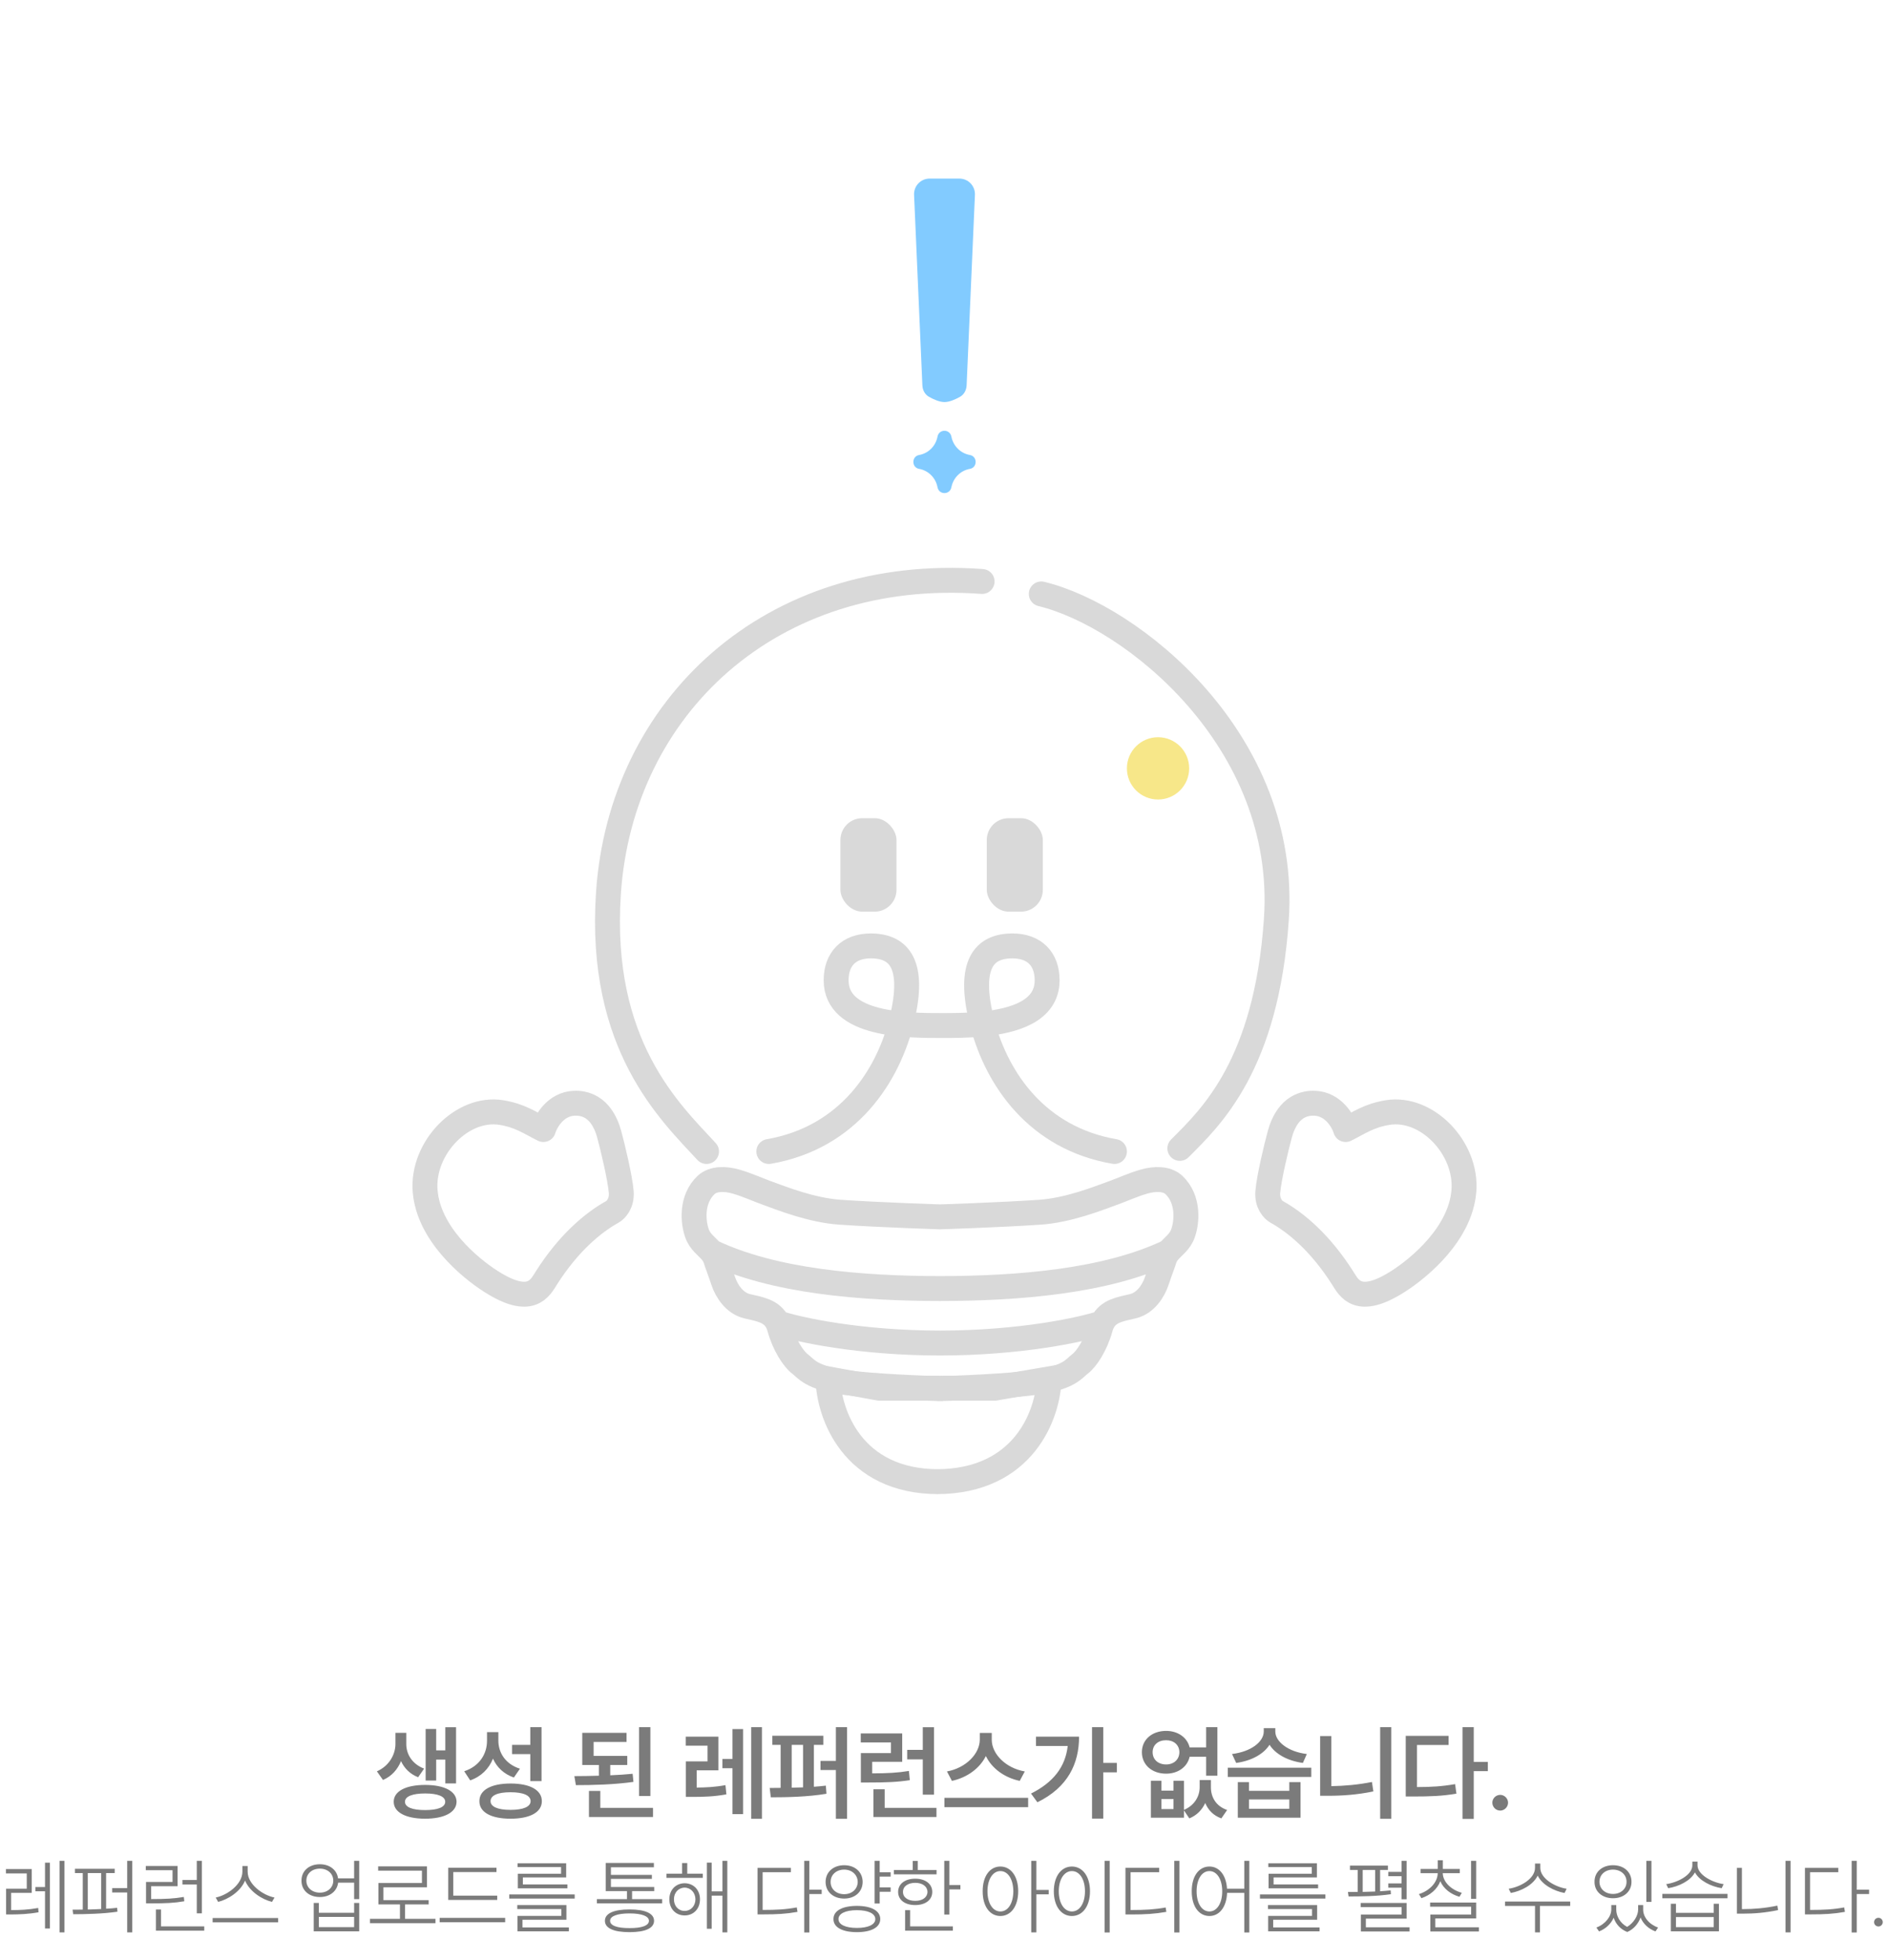 <svg width="455" height="472" viewBox="0 0 455 472" fill="none" xmlns="http://www.w3.org/2000/svg">
<path d="M229.144 105.064C228.739 103.269 226.214 103.281 225.826 105.079L225.812 105.156L225.779 105.303C225.543 106.373 224.999 107.347 224.217 108.104C223.434 108.861 222.449 109.366 221.384 109.555C219.539 109.882 219.539 112.566 221.384 112.893C222.453 113.083 223.442 113.591 224.226 114.352C225.009 115.113 225.552 116.093 225.785 117.168L225.826 117.369C226.216 119.167 228.739 119.18 229.144 117.384L229.197 117.15C229.437 116.077 229.985 115.101 230.771 114.344C231.557 113.587 232.546 113.083 233.614 112.896C235.462 112.57 235.462 109.878 233.614 109.553C232.552 109.366 231.568 108.867 230.784 108.116C230 107.366 229.451 106.398 229.205 105.334L229.164 105.156L229.144 105.064Z" fill="#82CBFF"/>
<path d="M223.917 43H227.5H231.083C233.218 43 234.922 44.78 234.829 46.913L232.828 92.79C232.779 93.923 232.226 94.985 231.239 95.542C230.17 96.144 228.718 96.808 227.5 96.808C226.282 96.808 224.83 96.144 223.761 95.542C222.774 94.985 222.221 93.923 222.172 92.79L220.171 46.913C220.078 44.78 221.782 43 223.917 43Z" fill="#82CBFF"/>
<path d="M185.184 277.255C204.371 273.955 214.099 258.935 217.327 245.119C220.278 232.491 216.831 227.755 209.75 227.755C204.439 227.755 201.395 230.931 201.395 236.029C201.395 246.926 218.507 246.926 226.769 246.926M268.434 277.255C249.916 274.07 240.208 259.969 236.652 246.569M236.652 246.569C236.523 246.085 236.403 245.601 236.29 245.119C233.339 232.491 236.786 227.755 243.867 227.755C249.178 227.755 252.222 230.931 252.222 236.029C252.222 243.438 244.312 245.809 236.652 246.569ZM236.652 246.569C233.045 246.926 229.493 246.926 226.849 246.926" stroke="#D9D9D9" stroke-width="6" stroke-linecap="round"/>
<path d="M170.181 277.255C161.558 267.88 144.086 251.755 146.557 215.006C149.558 170.381 185.557 136.256 236.557 140.006M284.183 276.505C291.683 269.005 305.034 256.48 307.434 221.38C310.383 178.255 272.558 148.255 250.808 143.005" stroke="#D9D9D9" stroke-width="6" stroke-linecap="round"/>
<rect x="202.434" y="197.005" width="13.5" height="22.5" rx="5.25" fill="#D9D9D9"/>
<rect x="237.684" y="197.005" width="13.5" height="22.5" rx="5.25" fill="#D9D9D9"/>
<circle cx="278.934" cy="185.005" r="7.5" fill="#F7E789"/>
<path d="M226.059 356.755C205.176 356.755 199.608 340.255 199.434 332.005L211.809 334.255H225.537H239.559L252.684 332.005C252.506 340.255 246.828 356.755 225.537 356.755" stroke="#D9D9D9" stroke-width="6"/>
<path d="M226.732 293.005C226.732 293.005 211.867 292.531 202.361 291.878C195.468 291.404 188.518 288.624 184.394 287.125C182.474 286.427 179.894 285.249 177.269 284.5C174.644 283.75 171.864 283.744 170.148 285.245C166.28 288.84 167.01 294.497 167.859 296.875C168.575 299.025 170.204 300.018 171.349 301.375M227.149 334.37C222.024 334.245 210.124 333.77 203.524 332.87C195.274 331.745 194.149 329.495 192.649 328.37C191.149 327.245 188.899 323.87 187.774 319.745C187.649 319.287 187.495 318.876 187.316 318.505M171.349 301.375C171.801 301.912 172.178 302.506 172.393 303.25C172.584 303.911 173.482 306.25 174.232 308.5C174.982 310.75 176.857 313.75 179.899 314.495C182.831 315.213 185.884 315.544 187.316 318.505M171.349 301.375C186.309 308.5 207.309 310.255 226.732 310.255M187.316 318.505C192.179 320.13 206.871 323.38 226.732 323.38M226.1 293.005C226.1 293.005 240.965 292.531 250.471 291.878C257.364 291.404 264.314 288.624 268.438 287.125C270.358 286.427 272.938 285.249 275.563 284.5C278.188 283.75 280.969 283.744 282.684 285.245C286.552 288.84 285.822 294.497 284.973 296.875C284.257 299.025 282.628 300.018 281.483 301.375M225.683 334.37C230.808 334.245 242.708 333.77 249.308 332.87C257.558 331.745 258.683 329.495 260.183 328.37C261.683 327.245 263.933 323.87 265.058 319.745C265.183 319.287 265.337 318.876 265.516 318.505M281.483 301.375C281.031 301.912 280.654 302.506 280.439 303.25C280.248 303.911 279.35 306.25 278.6 308.5C277.85 310.75 275.975 313.75 272.933 314.495C270.001 315.213 266.948 315.544 265.516 318.505M281.483 301.375C266.523 308.5 245.523 310.255 226.1 310.255M265.516 318.505C260.653 320.13 245.961 323.38 226.1 323.38" stroke="#D9D9D9" stroke-width="6" stroke-linejoin="round"/>
<path d="M131.623 307.679C136.96 299.306 142.779 294.41 147.527 291.775C148.318 291.336 149.847 289.772 149.634 287.028C149.367 283.597 147.512 275.942 146.718 273.038C145.924 270.135 143.808 265.383 138.267 265.642C133.833 265.849 131.497 269.946 130.883 271.968C127.504 270.276 125.267 268.63 120.833 267.887C111.331 266.295 101.595 276.427 102.397 286.72C103.198 297.012 113.041 305.209 118.232 308.525C127.984 314.754 130.112 310.049 131.623 307.679Z" stroke="#D9D9D9" stroke-width="6" stroke-linejoin="round"/>
<path d="M323.381 307.679C318.044 299.306 312.225 294.41 307.477 291.775C306.686 291.336 305.157 289.772 305.37 287.028C305.637 283.597 307.492 275.942 308.286 273.038C309.08 270.135 311.196 265.383 316.737 265.642C321.171 265.849 323.507 269.946 324.12 271.968C327.5 270.276 329.737 268.63 334.171 267.887C343.673 266.295 353.408 276.427 352.607 286.72C351.806 297.012 341.963 305.209 336.771 308.525C327.02 314.754 324.892 310.049 323.381 307.679Z" stroke="#D9D9D9" stroke-width="6" stroke-linejoin="round"/>
<path d="M97.861 419.96C97.861 422.353 99.253 424.745 102.158 425.844L100.718 427.919C98.752 427.162 97.385 425.758 96.592 424.037C95.786 426.015 94.346 427.699 92.246 428.578L90.781 426.503C93.809 425.16 95.225 422.401 95.249 419.96V417.226H97.861V419.96ZM109.849 415.883V429.408H107.261V423.671H105.063V428.725H102.524V416.298H105.063V421.449H107.261V415.883H109.849ZM102.402 429.774C107.017 429.774 109.946 431.288 109.971 433.827C109.946 436.366 107.017 437.904 102.402 437.904C97.739 437.904 94.834 436.366 94.834 433.827C94.834 431.288 97.739 429.774 102.402 429.774ZM102.402 431.825C99.351 431.825 97.544 432.533 97.544 433.827C97.544 435.146 99.351 435.829 102.402 435.829C105.43 435.829 107.236 435.146 107.236 433.827C107.236 432.533 105.43 431.825 102.402 431.825ZM120.039 419.032C120.015 422.035 121.772 424.77 125.239 425.868L123.774 427.992C121.37 427.15 119.685 425.551 118.745 423.451C117.769 425.856 115.925 427.748 113.252 428.676L111.812 426.479C115.474 425.282 117.305 422.328 117.305 419.154V417.055H120.039V419.032ZM130.439 415.858V428.847H127.729V422.353H123.335V420.131H127.729V415.858H130.439ZM122.969 429.433C127.656 429.433 130.513 430.995 130.513 433.681C130.513 436.366 127.656 437.904 122.969 437.904C118.306 437.904 115.449 436.366 115.474 433.681C115.449 430.995 118.306 429.433 122.969 429.433ZM122.969 431.532C119.893 431.532 118.159 432.289 118.159 433.681C118.159 435.023 119.893 435.78 122.969 435.78C126.045 435.78 127.803 435.023 127.803 433.681C127.803 432.289 126.045 431.532 122.969 431.532ZM151.089 422.792V424.965H146.987V427.455C148.831 427.382 150.662 427.26 152.383 427.089L152.578 429.042C147.891 429.701 142.812 429.823 138.711 429.823L138.345 427.65C140.164 427.638 142.178 427.626 144.253 427.553V424.965H140.249V417.226H150.918V419.423H142.983V422.792H151.089ZM156.655 415.858V432.436H153.921V415.858H156.655ZM157.29 435.292V437.489H141.86V431.215H144.595V435.292H157.29ZM173.032 418.153V426.259H167.808V430.409C170.09 430.385 172.251 430.287 174.741 429.823L174.961 432.045C172.007 432.582 169.517 432.655 166.733 432.655H165.195V424.11H170.42V420.326H165.171V418.153H173.032ZM183.53 415.858V437.929H180.942V415.858H183.53ZM178.989 416.322V436.806H176.426V425.746H174.009V423.524H176.426V416.322H178.989ZM198.311 417.934V420.131H196.04V430.214C197.017 430.141 197.993 430.055 198.921 429.945L199.067 431.898C194.6 432.655 189.473 432.753 185.664 432.753L185.396 430.507L188.032 430.482V420.131H186.03V417.934H198.311ZM204.023 415.858V437.929H201.338V426.186H197.627V423.988H201.338V415.858H204.023ZM190.693 430.434C191.597 430.421 192.512 430.397 193.428 430.36V420.131H190.693V430.434ZM217.314 417.372V424.208H210.088V426.991C213.738 426.979 216.179 426.857 218.926 426.405L219.146 428.627C216.094 429.091 213.408 429.188 209.16 429.188H207.354V422.108H214.604V419.545H207.329V417.372H217.314ZM224.98 415.883V432.118H222.271V423.622H218.511V421.327H222.271V415.883H224.98ZM225.566 435.292V437.489H210.381V430.824H213.091V435.292H225.566ZM238.882 418.886C238.882 422.304 242.227 425.722 246.841 426.527L245.62 428.798C241.921 428.017 238.894 425.783 237.466 422.816C236.001 425.758 232.974 428.004 229.287 428.798L228.091 426.527C232.656 425.697 235.977 422.279 236.001 418.886V417.25H238.882V418.886ZM247.646 432.875V435.121H227.48V432.875H247.646ZM265.747 415.858V424.477H269.019V426.747H265.747V437.88H263.037V415.858H265.747ZM259.912 418.153C259.912 424.647 257.227 430.336 249.878 433.949L248.34 431.85C253.711 429.176 256.616 425.417 257.178 420.399H249.536V418.153H259.912ZM279.756 428.773V431.142H282.661V428.773H285.176V435.78C287.764 434.694 288.96 432.46 288.96 430.36V428.603H291.67V430.36C291.67 432.655 292.842 434.877 295.576 435.805L294.185 437.831C292.244 437.135 290.986 435.792 290.303 434.12C289.558 435.744 288.301 437.086 286.47 437.831L285.176 435.902V437.66H277.217V428.773H279.756ZM279.756 435.585H282.661V433.168H279.756V435.585ZM280.879 416.762C283.723 416.762 285.969 418.349 286.543 420.741H290.522V415.858H293.232V427.553H290.522V422.987H286.543C286.006 425.441 283.735 427.064 280.879 427.064C277.485 427.064 275.044 424.94 275.044 421.889C275.044 418.861 277.485 416.762 280.879 416.762ZM280.879 419.008C278.975 419.008 277.632 420.131 277.632 421.889C277.632 423.671 278.975 424.843 280.879 424.843C282.734 424.843 284.053 423.671 284.077 421.889C284.053 420.131 282.734 419.008 280.879 419.008ZM300.835 429.091V431.19H310.552V429.091H313.262V437.66H298.149V429.091H300.835ZM300.835 435.512H310.552V433.266H300.835V435.512ZM315.85 425.624V427.846H295.732V425.624H315.85ZM307.183 416.933C307.183 419.301 310.21 421.791 314.775 422.328L313.823 424.477C310.125 423.976 307.207 422.34 305.791 420.106C304.363 422.353 301.433 423.976 297.759 424.477L296.758 422.328C301.372 421.767 304.375 419.374 304.399 416.933V416.103H307.183V416.933ZM335.122 415.858V437.929H332.437V415.858H335.122ZM320.669 418.007V430.067C323.77 430.019 327.065 429.738 330.459 429.066L330.801 431.337C326.919 432.143 323.306 432.387 319.888 432.387H317.983V418.007H320.669ZM354.98 415.858V424.232H358.374V426.454H354.98V437.953H352.271V415.858H354.98ZM348.926 417.958V420.155H341.309V430.287C344.739 430.287 347.449 430.116 350.488 429.579L350.806 431.874C347.388 432.46 344.409 432.558 340.43 432.558H338.599V417.958H348.926ZM361.362 435.951C360.312 435.951 359.458 435.097 359.458 434.047C359.458 433.021 360.312 432.167 361.362 432.167C362.363 432.167 363.242 433.021 363.242 434.047C363.242 435.097 362.363 435.951 361.362 435.951ZM7.639 450.025V455.768H2.678V459.908C4.758 459.908 6.73 459.84 9.201 459.4L9.279 460.436C6.76 460.885 4.768 460.943 2.6 460.963H1.467V454.752H6.447V451.08H1.428V450.025H7.639ZM15.529 448.053V465.279H14.338V448.053H15.529ZM12.014 448.502V464.342H10.842V455.377H8.518V454.361H10.842V448.502H12.014ZM27.627 449.967V451.002H25.557V459.576C26.465 459.537 27.363 459.459 28.213 459.361L28.291 460.299C24.775 460.807 20.674 460.904 17.627 460.904L17.49 459.811L19.932 459.791V451.002H18.057V449.967H27.627ZM31.846 448.053V465.279H30.635V455.67H27.021V454.615H30.635V448.053H31.846ZM21.143 459.771C22.197 459.742 23.281 459.713 24.365 459.654V451.002H21.143V459.771ZM36.463 457.252C39.881 457.252 41.873 457.154 44.275 456.744L44.393 457.779C41.932 458.209 39.92 458.287 36.463 458.287H35.174V453.131H41.56V450.299H35.115V449.283H42.772V454.166H36.404V457.252H36.463ZM48.631 448.053V460.689H47.4V453.756H43.943V452.662H47.4V448.053H48.631ZM49.197 463.834V464.869H37.557V459.771H38.787V463.834H49.197ZM59.654 450.67C59.654 453.756 63.404 456.373 66.119 456.881L65.514 457.936C63.082 457.33 60.123 455.445 59.029 452.799C57.935 455.445 54.977 457.33 52.545 457.936L51.959 456.881C54.674 456.354 58.365 453.775 58.385 450.67V449.303H59.654V450.67ZM66.998 461.822V462.857H51.217V461.822H66.998ZM77.053 448.873C79.406 448.873 81.154 450.23 81.428 452.271H85.295V448.053H86.525V457.271H85.295V453.307H81.447C81.184 455.377 79.426 456.764 77.053 456.764C74.436 456.764 72.6 455.162 72.619 452.818C72.6 450.475 74.436 448.873 77.053 448.873ZM77.053 449.928C75.139 449.928 73.791 451.139 73.791 452.818C73.791 454.479 75.139 455.709 77.053 455.709C78.928 455.709 80.275 454.479 80.275 452.818C80.275 451.139 78.928 449.928 77.053 449.928ZM76.799 458.189V460.553H85.295V458.189H86.525V465.025H75.568V458.189H76.799ZM76.799 464.01H85.295V461.549H76.799V464.01ZM104.893 462.018V463.072H89.111V462.018H96.338V458.541H91.143V453.385H101.631V450.416H91.084V449.381H102.842V454.42H92.353V457.506H103.252V458.541H97.568V462.018H104.893ZM119.764 456.432V457.467H107.967V449.713H119.588V450.748H109.178V456.432H119.764ZM121.678 461.783V462.838H105.896V461.783H121.678ZM138.424 456.139V457.135H122.662V456.139H138.424ZM136.432 458.697V462.232H125.846V464.088H137.018V465.025H124.635V461.314H135.201V459.654H124.596V458.697H136.432ZM136.373 448.639V452.037H125.943V453.736H136.666V454.674H124.732V451.158H135.143V449.557H124.674V448.639H136.373ZM159.494 457.271V458.287H143.771V457.271H151.018V455.338H145.9V448.561H157.502V449.596H147.15V451.432H157.014V452.389H147.15V454.342H157.58V455.338H152.248V457.271H159.494ZM151.643 459.752C155.412 459.752 157.541 460.709 157.541 462.486C157.541 464.283 155.412 465.221 151.643 465.221C147.834 465.221 145.705 464.283 145.705 462.486C145.705 460.709 147.834 459.752 151.643 459.752ZM151.643 460.709C148.674 460.709 146.936 461.373 146.955 462.486C146.936 463.639 148.674 464.264 151.643 464.244C154.572 464.264 156.311 463.639 156.311 462.486C156.311 461.373 154.572 460.709 151.643 460.709ZM169.287 451.139V452.154H160.537V451.139H164.287V448.58H165.537V451.139H169.287ZM164.912 453.443C167.061 453.463 168.604 455.045 168.604 457.311C168.604 459.596 167.061 461.197 164.912 461.197C162.764 461.197 161.221 459.596 161.221 457.311C161.221 455.045 162.764 453.463 164.912 453.443ZM164.912 454.498C163.408 454.518 162.314 455.729 162.334 457.311C162.314 458.912 163.408 460.123 164.912 460.104C166.396 460.123 167.49 458.912 167.51 457.311C167.49 455.729 166.396 454.518 164.912 454.498ZM175.186 448.053V465.279H174.014V456.432H171.416V464.4H170.264V448.482H171.416V455.396H174.014V448.053H175.186ZM194.947 448.053V455.006H197.916V456.041H194.947V465.299H193.717V448.053H194.947ZM183.795 459.869C187.076 459.869 189.303 459.752 191.92 459.264L192.096 460.338C189.381 460.826 187.135 460.943 183.795 460.943H182.467V449.752H190.494V450.787H183.697V459.869H183.795ZM214.525 450.807V451.842H211.889V454.439H214.525V455.494H211.889V458.326H210.658V448.053H211.889V450.807H214.525ZM203.334 449.107C205.932 449.107 207.768 450.729 207.787 453.131C207.768 455.514 205.932 457.135 203.334 457.135C200.736 457.135 198.861 455.514 198.861 453.131C198.861 450.729 200.736 449.107 203.334 449.107ZM203.334 450.162C201.439 450.162 200.053 451.412 200.072 453.131C200.053 454.85 201.439 456.08 203.334 456.08C205.209 456.08 206.576 454.85 206.596 453.131C206.576 451.412 205.209 450.162 203.334 450.162ZM206.4 458.893C209.896 458.912 212.025 460.064 212.025 462.076C212.025 464.049 209.896 465.221 206.4 465.221C202.885 465.221 200.736 464.049 200.756 462.076C200.736 460.064 202.885 458.912 206.4 458.893ZM206.4 459.928C203.686 459.928 201.947 460.748 201.967 462.076C201.947 463.404 203.686 464.205 206.4 464.205C209.115 464.205 210.834 463.404 210.834 462.076C210.834 460.748 209.115 459.928 206.4 459.928ZM228.674 448.053V453.873H231.33V454.928H228.674V460.982H227.443V448.053H228.674ZM225.588 450.26V451.295H215.314V450.26H219.846V448.072H221.057V450.26H225.588ZM220.451 452.35C222.893 452.35 224.553 453.6 224.553 455.533C224.553 457.467 222.893 458.697 220.451 458.697C217.971 458.697 216.33 457.467 216.33 455.533C216.33 453.6 217.971 452.35 220.451 452.35ZM220.451 453.346C218.674 453.346 217.482 454.225 217.502 455.533C217.482 456.822 218.674 457.701 220.451 457.682C222.209 457.701 223.381 456.822 223.4 455.533C223.381 454.225 222.209 453.346 220.451 453.346ZM229.514 463.834V464.869H218.01V459.928H219.221V463.834H229.514ZM240.955 449.42C243.475 449.42 245.252 451.744 245.252 455.377C245.252 459.01 243.475 461.334 240.955 461.334C238.436 461.334 236.678 459.01 236.697 455.377C236.678 451.744 238.436 449.42 240.955 449.42ZM240.955 450.514C239.139 450.514 237.85 452.506 237.85 455.377C237.85 458.268 239.139 460.24 240.955 460.24C242.811 460.24 244.061 458.268 244.08 455.377C244.061 452.506 242.811 450.514 240.955 450.514ZM249.627 448.053V455.064H252.596V456.119H249.627V465.279H248.396V448.053H249.627ZM267.291 448.053V465.299H266.061V448.053H267.291ZM258.189 449.42C260.729 449.42 262.545 451.744 262.545 455.377C262.545 459.01 260.729 461.334 258.189 461.334C255.631 461.334 253.834 459.01 253.834 455.377C253.834 451.744 255.631 449.42 258.189 449.42ZM258.189 450.514C256.334 450.514 255.025 452.506 255.025 455.377C255.025 458.268 256.334 460.24 258.189 460.24C260.045 460.24 261.334 458.268 261.334 455.377C261.334 452.506 260.045 450.514 258.189 450.514ZM284.076 448.053V465.299H282.846V448.053H284.076ZM272.455 459.889C275.814 459.889 278.08 459.771 280.775 459.283L280.932 460.338C278.158 460.826 275.854 460.963 272.455 460.963H271.088V449.732H279.213V450.787H272.318V459.889H272.455ZM291.311 449.42C293.664 449.42 295.344 451.48 295.549 454.752H299.709V448.053H300.92V465.299H299.709V455.768H295.568C295.422 459.176 293.723 461.334 291.311 461.334C288.791 461.334 287.033 459.01 287.053 455.377C287.033 451.744 288.791 449.42 291.311 449.42ZM291.311 450.514C289.475 450.514 288.225 452.506 288.225 455.377C288.225 458.268 289.475 460.24 291.311 460.24C293.127 460.24 294.396 458.268 294.396 455.377C294.396 452.506 293.127 450.514 291.311 450.514ZM319.248 456.139V457.135H303.486V456.139H319.248ZM317.256 458.697V462.232H306.67V464.088H317.842V465.025H305.459V461.314H316.025V459.654H305.42V458.697H317.256ZM317.197 448.639V452.037H306.768V453.736H317.49V454.674H305.557V451.158H315.967V449.557H305.498V448.639H317.197ZM338.814 448.053V457.311H337.584V454.518H334.4V453.482H337.584V451.744H334.4V450.709H337.584V448.053H338.814ZM334.303 449.205V450.24H332.428V455.377C333.307 455.318 334.156 455.25 334.967 455.162L335.025 456.08C331.666 456.588 327.701 456.627 324.83 456.627L324.674 455.553L327.018 455.533V450.24H325.162V449.205H334.303ZM338.814 458.189V461.959H328.99V464.049H339.518V465.064H327.799V460.982H337.604V459.186H327.74V458.189H338.814ZM328.229 455.533C329.205 455.514 330.23 455.484 331.236 455.436V450.24H328.229V455.533ZM355.561 448.053V457.213H354.33V448.053H355.561ZM355.561 458.092V461.92H345.717V464.049H356.225V465.064H344.525V460.982H354.35V459.088H344.467V458.092H355.561ZM351.615 450.006V451.021H347.514C347.562 453.199 349.633 455.074 352.104 455.748L351.537 456.705C349.457 456.109 347.689 454.762 346.928 452.955C346.186 454.898 344.438 456.363 342.377 457.037L341.771 456.061C344.223 455.289 346.254 453.346 346.303 451.021H342.182V450.006H346.303V447.916H347.533V450.006H351.615ZM371.006 449.732C371.006 452.291 374.521 454.342 377.354 454.771L376.846 455.787C374.307 455.328 371.455 453.824 370.381 451.607C369.307 453.844 366.455 455.318 363.916 455.787L363.389 454.771C366.24 454.342 369.736 452.35 369.736 449.732V448.697H371.006V449.732ZM378.213 457.857V458.912H370.928V465.279H369.736V458.912H362.51V457.857H378.213ZM389.303 459.771C389.303 461.344 390.211 463.033 391.92 463.951C393.629 462.936 394.576 461.129 394.576 459.771V458.697H395.787V459.771C395.768 461.549 397.193 463.346 399.381 464.107L398.756 465.045C397.018 464.41 395.748 463.16 395.162 461.686C394.645 463.102 393.57 464.488 391.959 465.182C390.27 464.527 389.176 463.219 388.678 461.744C388.072 463.15 386.832 464.4 385.162 465.045L384.518 464.107C386.686 463.307 388.111 461.412 388.111 459.771V458.697H389.303V459.771ZM397.779 448.053V457.936H396.549V448.053H397.779ZM388.521 449.107C391.119 449.107 392.975 450.709 392.975 453.092C392.975 455.455 391.119 457.057 388.521 457.057C385.924 457.057 384.049 455.455 384.068 453.092C384.049 450.709 385.924 449.107 388.521 449.107ZM388.521 450.162C386.627 450.162 385.26 451.393 385.26 453.092C385.26 454.791 386.627 456.021 388.521 456.021C390.416 456.021 391.783 454.791 391.783 453.092C391.783 451.393 390.416 450.162 388.521 450.162ZM403.686 458.385V460.572H412.787V458.385H414.037V465.025H402.455V458.385H403.686ZM403.686 464.01H412.787V461.588H403.686V464.01ZM416.107 456.002V457.057H400.404V456.002H416.107ZM408.881 449.127C408.881 451.393 412.396 453.268 415.17 453.658L414.701 454.635C412.172 454.244 409.33 452.848 408.256 450.826C407.201 452.867 404.34 454.244 401.811 454.635L401.342 453.658C404.154 453.248 407.631 451.451 407.631 449.127V448.229H408.881V449.127ZM431.291 448.053V465.279H430.08V448.053H431.291ZM419.572 449.752V459.674H419.729C422.424 459.674 425.139 459.459 428.107 458.834L428.283 459.908C425.217 460.553 422.521 460.768 419.729 460.768H418.361V449.752H419.572ZM447.236 448.053V455.006H450.205V456.041H447.236V465.299H446.006V448.053H447.236ZM436.084 459.869C439.365 459.869 441.592 459.752 444.209 459.264L444.385 460.338C441.67 460.826 439.424 460.943 436.084 460.943H434.756V449.752H442.783V450.787H435.986V459.869H436.084ZM452.459 463.854C451.873 463.854 451.404 463.385 451.404 462.818C451.404 462.232 451.873 461.764 452.459 461.764C453.025 461.764 453.494 462.232 453.494 462.818C453.494 463.385 453.025 463.854 452.459 463.854Z" fill="#7B7B7B"/>
</svg>
